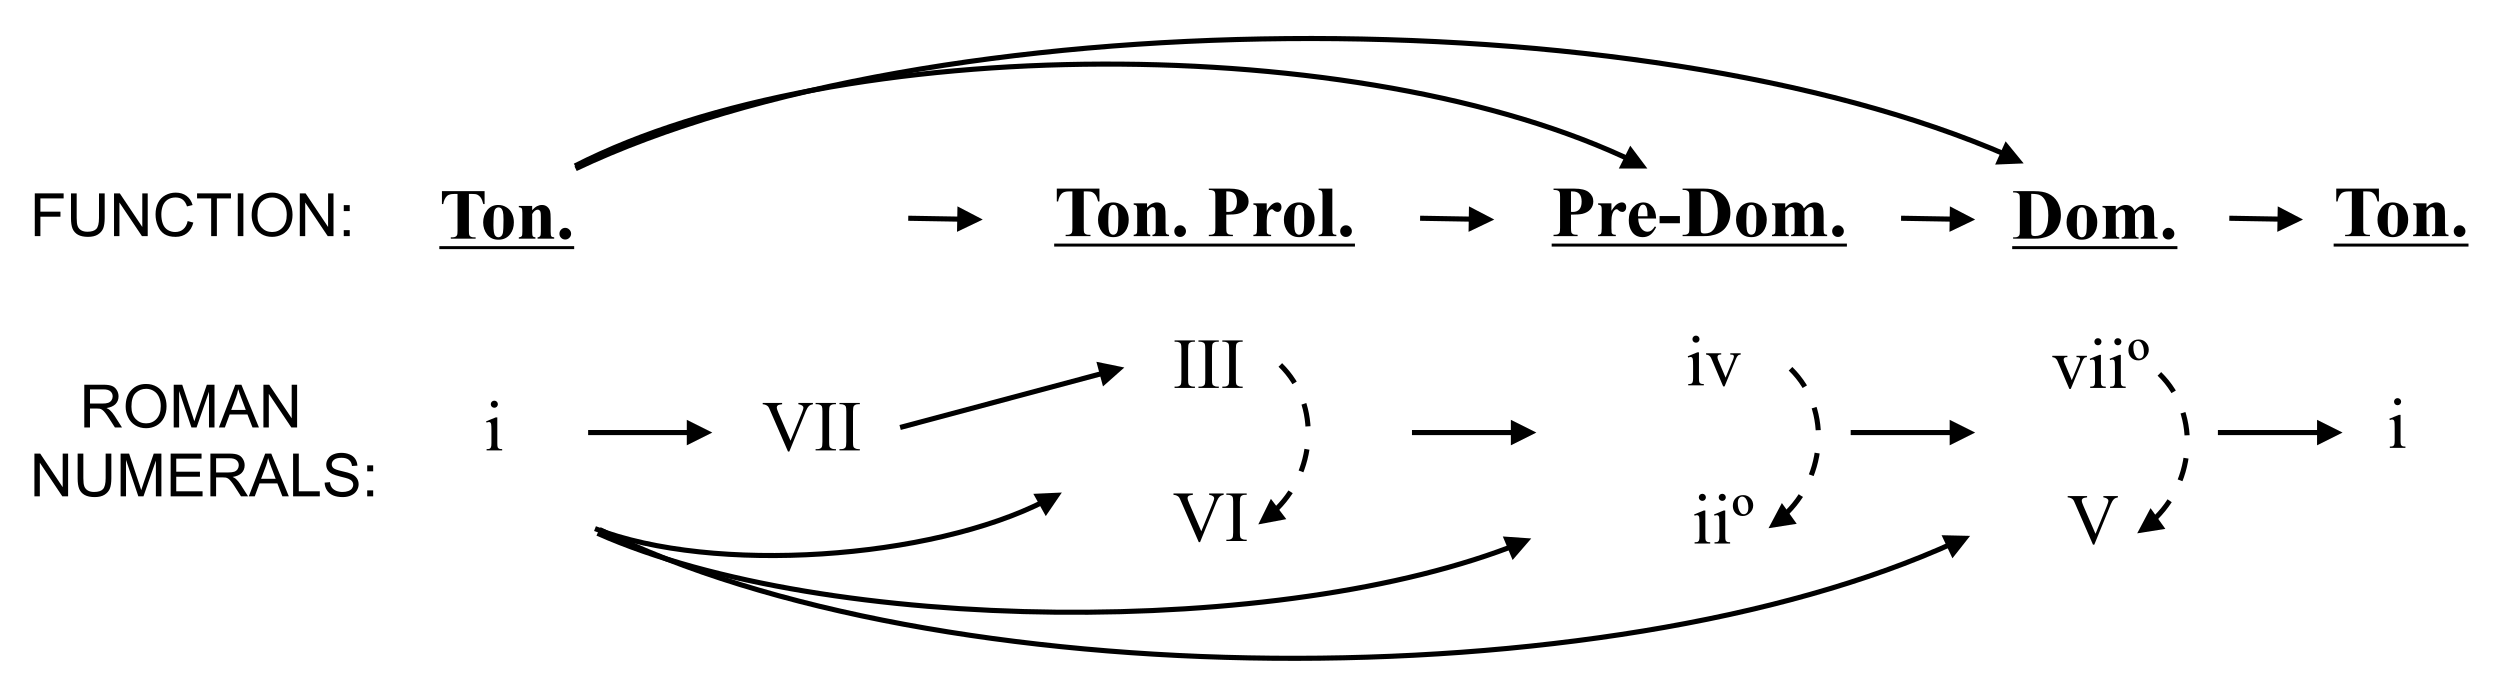 <?xml version="1.0" encoding="UTF-8"?>
<svg xmlns="http://www.w3.org/2000/svg" xmlns:xlink="http://www.w3.org/1999/xlink" width="418.5pt" height="115.5pt" viewBox="0 0 418.5 115.5" version="1.1">
<defs>
<g>
<symbol overflow="visible" id="glyph0-0">
<path style="stroke:none;" d="M 1.672 0 L 1.672 -7.5 L 7.672 -7.5 L 7.672 0 Z M 1.859 -0.188 L 7.484 -0.188 L 7.484 -7.312 L 1.859 -7.312 Z M 1.859 -0.188 "/>
</symbol>
<symbol overflow="visible" id="glyph0-1">
<path style="stroke:none;" d="M 1.734 -8.328 C 1.898 -8.328 2.039 -8.27 2.156 -8.156 C 2.27 -8.039 2.328 -7.898 2.328 -7.734 C 2.328 -7.578 2.27 -7.438 2.156 -7.312 C 2.039 -7.195 1.898 -7.141 1.734 -7.141 C 1.578 -7.141 1.438 -7.195 1.312 -7.312 C 1.195 -7.438 1.141 -7.578 1.141 -7.734 C 1.141 -7.898 1.195 -8.039 1.312 -8.156 C 1.426 -8.27 1.566 -8.328 1.734 -8.328 Z M 2.234 -5.531 L 2.234 -1.219 C 2.234 -0.875 2.254 -0.645 2.297 -0.531 C 2.348 -0.426 2.422 -0.348 2.516 -0.297 C 2.609 -0.242 2.785 -0.219 3.047 -0.219 L 3.047 0 L 0.438 0 L 0.438 -0.219 C 0.695 -0.219 0.867 -0.238 0.953 -0.281 C 1.047 -0.332 1.117 -0.414 1.172 -0.531 C 1.223 -0.656 1.25 -0.883 1.25 -1.219 L 1.25 -3.281 C 1.25 -3.863 1.234 -4.238 1.203 -4.406 C 1.172 -4.531 1.125 -4.617 1.062 -4.672 C 1.008 -4.723 0.93 -4.75 0.828 -4.75 C 0.723 -4.75 0.594 -4.719 0.438 -4.656 L 0.359 -4.875 L 1.969 -5.531 Z M 2.234 -5.531 "/>
</symbol>
<symbol overflow="visible" id="glyph0-2">
<path style="stroke:none;" d="M 8.516 -7.953 L 8.516 -7.734 C 8.234 -7.68 8.02 -7.586 7.875 -7.453 C 7.676 -7.266 7.492 -6.973 7.328 -6.578 L 4.562 0.188 L 4.344 0.188 L 1.359 -6.672 C 1.211 -7.023 1.109 -7.238 1.047 -7.312 C 0.941 -7.438 0.816 -7.531 0.672 -7.594 C 0.535 -7.664 0.348 -7.711 0.109 -7.734 L 0.109 -7.953 L 3.359 -7.953 L 3.359 -7.734 C 2.984 -7.691 2.738 -7.625 2.625 -7.531 C 2.52 -7.445 2.469 -7.336 2.469 -7.203 C 2.469 -7.004 2.562 -6.695 2.75 -6.281 L 4.766 -1.625 L 6.641 -6.219 C 6.828 -6.676 6.922 -6.992 6.922 -7.172 C 6.922 -7.285 6.863 -7.391 6.75 -7.484 C 6.633 -7.586 6.441 -7.664 6.172 -7.719 C 6.148 -7.719 6.117 -7.723 6.078 -7.734 L 6.078 -7.953 Z M 8.516 -7.953 "/>
</symbol>
<symbol overflow="visible" id="glyph0-3">
<path style="stroke:none;" d="M 3.703 -0.219 L 3.703 0 L 0.297 0 L 0.297 -0.219 L 0.578 -0.219 C 0.91 -0.219 1.148 -0.312 1.297 -0.5 C 1.391 -0.625 1.438 -0.926 1.438 -1.406 L 1.438 -6.547 C 1.438 -6.941 1.41 -7.207 1.359 -7.344 C 1.316 -7.438 1.238 -7.52 1.125 -7.594 C 0.945 -7.688 0.766 -7.734 0.578 -7.734 L 0.297 -7.734 L 0.297 -7.953 L 3.703 -7.953 L 3.703 -7.734 L 3.422 -7.734 C 3.098 -7.734 2.859 -7.633 2.703 -7.438 C 2.609 -7.312 2.562 -7.016 2.562 -6.547 L 2.562 -1.406 C 2.562 -1 2.586 -0.734 2.641 -0.609 C 2.68 -0.516 2.766 -0.43 2.891 -0.359 C 3.055 -0.266 3.234 -0.219 3.422 -0.219 Z M 3.703 -0.219 "/>
</symbol>
<symbol overflow="visible" id="glyph0-4">
<path style="stroke:none;" d="M 0.094 -5.375 L 2.625 -5.375 L 2.625 -5.156 L 2.469 -5.156 C 2.312 -5.156 2.191 -5.113 2.109 -5.031 C 2.035 -4.957 2 -4.859 2 -4.734 C 2 -4.598 2.035 -4.438 2.109 -4.25 L 3.359 -1.297 L 4.625 -4.359 C 4.707 -4.578 4.75 -4.742 4.75 -4.859 C 4.75 -4.922 4.734 -4.969 4.703 -5 C 4.66 -5.062 4.602 -5.102 4.531 -5.125 C 4.469 -5.145 4.336 -5.156 4.141 -5.156 L 4.141 -5.375 L 5.891 -5.375 L 5.891 -5.156 C 5.68 -5.133 5.539 -5.094 5.469 -5.031 C 5.332 -4.914 5.207 -4.719 5.094 -4.438 L 3.188 0.172 L 2.953 0.172 L 1.031 -4.359 C 0.945 -4.578 0.863 -4.727 0.781 -4.812 C 0.707 -4.906 0.613 -4.984 0.5 -5.047 C 0.426 -5.086 0.289 -5.125 0.094 -5.156 Z M 0.094 -5.375 "/>
</symbol>
<symbol overflow="visible" id="glyph0-5">
<path style="stroke:none;" d="M 1.906 -8.109 C 2.383 -8.109 2.781 -7.941 3.094 -7.609 C 3.414 -7.285 3.578 -6.879 3.578 -6.391 C 3.578 -5.91 3.398 -5.492 3.047 -5.141 C 2.703 -4.785 2.297 -4.609 1.828 -4.609 C 1.359 -4.609 0.961 -4.766 0.641 -5.078 C 0.328 -5.398 0.172 -5.805 0.172 -6.297 C 0.172 -6.836 0.332 -7.273 0.656 -7.609 C 0.977 -7.941 1.395 -8.109 1.906 -8.109 Z M 1.734 -7.859 C 1.535 -7.859 1.363 -7.77 1.219 -7.594 C 1.07 -7.414 1 -7.133 1 -6.75 C 1 -6.133 1.133 -5.633 1.406 -5.25 C 1.551 -5.02 1.75 -4.906 2 -4.906 C 2.219 -4.906 2.398 -4.992 2.547 -5.172 C 2.691 -5.348 2.766 -5.625 2.766 -6 C 2.766 -6.613 2.629 -7.113 2.359 -7.5 C 2.18 -7.738 1.973 -7.859 1.734 -7.859 Z M 1.734 -7.859 "/>
</symbol>
<symbol overflow="visible" id="glyph1-0">
<path style="stroke:none;" d="M 1.672 0 L 1.672 -7.5 L 7.672 -7.5 L 7.672 0 Z M 1.859 -0.188 L 7.484 -0.188 L 7.484 -7.312 L 1.859 -7.312 Z M 1.859 -0.188 "/>
</symbol>
<symbol overflow="visible" id="glyph1-1">
<path style="stroke:none;" d="M 7.578 -7.953 L 7.578 -5.797 L 7.359 -5.797 C 7.234 -6.297 7.094 -6.648 6.938 -6.859 C 6.789 -7.078 6.582 -7.254 6.312 -7.391 C 6.164 -7.453 5.906 -7.484 5.531 -7.484 L 4.953 -7.484 L 4.953 -1.359 C 4.953 -0.953 4.973 -0.695 5.016 -0.594 C 5.055 -0.5 5.141 -0.41 5.266 -0.328 C 5.398 -0.254 5.582 -0.219 5.812 -0.219 L 6.078 -0.219 L 6.078 0 L 1.922 0 L 1.922 -0.219 L 2.188 -0.219 C 2.414 -0.219 2.598 -0.258 2.734 -0.344 C 2.836 -0.395 2.922 -0.488 2.984 -0.625 C 3.023 -0.719 3.047 -0.961 3.047 -1.359 L 3.047 -7.484 L 2.469 -7.484 C 1.938 -7.484 1.547 -7.375 1.297 -7.156 C 0.961 -6.832 0.75 -6.379 0.656 -5.797 L 0.438 -5.797 L 0.438 -7.953 Z M 7.578 -7.953 "/>
</symbol>
<symbol overflow="visible" id="glyph1-2">
<path style="stroke:none;" d="M 2.984 -5.641 C 3.461 -5.641 3.906 -5.516 4.312 -5.266 C 4.727 -5.023 5.039 -4.676 5.25 -4.219 C 5.469 -3.77 5.578 -3.273 5.578 -2.734 C 5.578 -1.961 5.379 -1.312 4.984 -0.781 C 4.504 -0.145 3.844 0.172 3 0.172 C 2.176 0.172 1.539 -0.117 1.094 -0.703 C 0.656 -1.285 0.438 -1.957 0.438 -2.719 C 0.438 -3.5 0.66 -4.18 1.109 -4.766 C 1.566 -5.348 2.191 -5.641 2.984 -5.641 Z M 3.016 -5.234 C 2.816 -5.234 2.645 -5.156 2.5 -5 C 2.352 -4.852 2.258 -4.555 2.219 -4.109 C 2.176 -3.672 2.156 -3.055 2.156 -2.266 C 2.156 -1.848 2.18 -1.457 2.234 -1.094 C 2.273 -0.812 2.363 -0.598 2.5 -0.453 C 2.645 -0.305 2.805 -0.234 2.984 -0.234 C 3.16 -0.234 3.305 -0.285 3.422 -0.391 C 3.578 -0.523 3.68 -0.707 3.734 -0.938 C 3.805 -1.312 3.844 -2.062 3.844 -3.188 C 3.844 -3.852 3.805 -4.312 3.734 -4.562 C 3.66 -4.812 3.551 -4.992 3.406 -5.109 C 3.312 -5.191 3.18 -5.234 3.016 -5.234 Z M 3.016 -5.234 "/>
</symbol>
<symbol overflow="visible" id="glyph1-3">
<path style="stroke:none;" d="M 2.641 -5.484 L 2.641 -4.766 C 2.922 -5.078 3.191 -5.301 3.453 -5.438 C 3.711 -5.57 3.988 -5.641 4.281 -5.641 C 4.633 -5.641 4.926 -5.539 5.156 -5.344 C 5.395 -5.145 5.555 -4.898 5.641 -4.609 C 5.703 -4.391 5.734 -3.961 5.734 -3.328 L 5.734 -1.203 C 5.734 -0.773 5.77 -0.508 5.844 -0.406 C 5.914 -0.301 6.078 -0.238 6.328 -0.219 L 6.328 0 L 3.547 0 L 3.547 -0.219 C 3.754 -0.238 3.906 -0.32 4 -0.469 C 4.062 -0.562 4.094 -0.805 4.094 -1.203 L 4.094 -3.641 C 4.094 -4.086 4.07 -4.367 4.031 -4.484 C 4 -4.598 3.941 -4.688 3.859 -4.75 C 3.773 -4.82 3.68 -4.859 3.578 -4.859 C 3.242 -4.859 2.93 -4.613 2.641 -4.125 L 2.641 -1.203 C 2.641 -0.785 2.676 -0.52 2.75 -0.406 C 2.832 -0.301 2.977 -0.238 3.188 -0.219 L 3.188 0 L 0.406 0 L 0.406 -0.219 C 0.633 -0.238 0.801 -0.312 0.906 -0.438 C 0.969 -0.52 1 -0.773 1 -1.203 L 1 -4.297 C 1 -4.703 0.961 -4.957 0.891 -5.062 C 0.816 -5.164 0.656 -5.234 0.406 -5.266 L 0.406 -5.484 Z M 2.641 -5.484 "/>
</symbol>
<symbol overflow="visible" id="glyph1-4">
<path style="stroke:none;" d="M 1.5 -1.812 C 1.77 -1.812 2 -1.711 2.188 -1.516 C 2.383 -1.328 2.484 -1.098 2.484 -0.828 C 2.484 -0.555 2.383 -0.328 2.188 -0.141 C 2 0.047 1.77 0.141 1.5 0.141 C 1.227 0.141 1 0.047 0.812 -0.141 C 0.625 -0.328 0.531 -0.555 0.531 -0.828 C 0.531 -1.098 0.625 -1.328 0.812 -1.516 C 1 -1.711 1.227 -1.812 1.5 -1.812 Z M 1.5 -1.812 "/>
</symbol>
<symbol overflow="visible" id="glyph1-5">
<path style="stroke:none;" d=""/>
</symbol>
<symbol overflow="visible" id="glyph1-6">
<path style="stroke:none;" d="M 3.234 -3.594 L 3.234 -1.391 C 3.234 -0.961 3.258 -0.691 3.312 -0.578 C 3.375 -0.473 3.469 -0.383 3.594 -0.312 C 3.727 -0.25 3.977 -0.219 4.344 -0.219 L 4.344 0 L 0.312 0 L 0.312 -0.219 C 0.676 -0.219 0.922 -0.25 1.047 -0.312 C 1.18 -0.383 1.273 -0.473 1.328 -0.578 C 1.379 -0.691 1.406 -0.961 1.406 -1.391 L 1.406 -6.547 C 1.406 -6.984 1.379 -7.254 1.328 -7.359 C 1.273 -7.473 1.18 -7.562 1.047 -7.625 C 0.91 -7.695 0.664 -7.734 0.312 -7.734 L 0.312 -7.953 L 3.766 -7.953 C 4.91 -7.953 5.727 -7.75 6.219 -7.344 C 6.719 -6.938 6.969 -6.426 6.969 -5.812 C 6.969 -5.301 6.805 -4.859 6.484 -4.484 C 6.16 -4.117 5.719 -3.867 5.156 -3.734 C 4.781 -3.641 4.141 -3.594 3.234 -3.594 Z M 3.234 -7.484 L 3.234 -4.062 C 3.367 -4.051 3.469 -4.047 3.531 -4.047 C 4.008 -4.047 4.375 -4.188 4.625 -4.469 C 4.883 -4.75 5.016 -5.188 5.016 -5.781 C 5.016 -6.375 4.883 -6.805 4.625 -7.078 C 4.375 -7.348 3.992 -7.484 3.484 -7.484 Z M 3.234 -7.484 "/>
</symbol>
<symbol overflow="visible" id="glyph1-7">
<path style="stroke:none;" d="M 2.672 -5.484 L 2.672 -4.234 C 3.035 -4.805 3.352 -5.18 3.625 -5.359 C 3.906 -5.547 4.172 -5.641 4.422 -5.641 C 4.641 -5.641 4.812 -5.57 4.938 -5.438 C 5.07 -5.301 5.141 -5.113 5.141 -4.875 C 5.141 -4.613 5.078 -4.41 4.953 -4.266 C 4.828 -4.117 4.676 -4.047 4.5 -4.047 C 4.289 -4.047 4.109 -4.109 3.953 -4.234 C 3.805 -4.367 3.719 -4.445 3.688 -4.469 C 3.645 -4.488 3.598 -4.5 3.547 -4.5 C 3.43 -4.5 3.328 -4.457 3.234 -4.375 C 3.066 -4.238 2.941 -4.047 2.859 -3.797 C 2.734 -3.422 2.672 -3.004 2.672 -2.547 L 2.672 -1.297 L 2.688 -0.969 C 2.688 -0.738 2.695 -0.594 2.719 -0.531 C 2.77 -0.426 2.844 -0.348 2.938 -0.297 C 3.031 -0.254 3.188 -0.227 3.406 -0.219 L 3.406 0 L 0.438 0 L 0.438 -0.219 C 0.676 -0.227 0.836 -0.289 0.922 -0.406 C 1.004 -0.52 1.047 -0.816 1.047 -1.297 L 1.047 -4.312 C 1.047 -4.625 1.031 -4.828 1 -4.922 C 0.957 -5.023 0.898 -5.102 0.828 -5.156 C 0.754 -5.207 0.625 -5.242 0.438 -5.266 L 0.438 -5.484 Z M 2.672 -5.484 "/>
</symbol>
<symbol overflow="visible" id="glyph1-8">
<path style="stroke:none;" d="M 2.547 -7.953 L 2.547 -1.141 C 2.547 -0.754 2.586 -0.504 2.672 -0.391 C 2.766 -0.285 2.945 -0.227 3.219 -0.219 L 3.219 0 L 0.25 0 L 0.25 -0.219 C 0.488 -0.219 0.672 -0.285 0.797 -0.422 C 0.867 -0.516 0.906 -0.754 0.906 -1.141 L 0.906 -6.812 C 0.906 -7.195 0.859 -7.441 0.766 -7.547 C 0.68 -7.648 0.508 -7.711 0.25 -7.734 L 0.25 -7.953 Z M 2.547 -7.953 "/>
</symbol>
<symbol overflow="visible" id="glyph1-9">
<path style="stroke:none;" d="M 5.047 -2.938 L 2.047 -2.938 C 2.078 -2.207 2.27 -1.633 2.625 -1.219 C 2.895 -0.895 3.219 -0.734 3.594 -0.734 C 3.82 -0.734 4.031 -0.797 4.219 -0.922 C 4.414 -1.055 4.625 -1.289 4.844 -1.625 L 5.047 -1.5 C 4.742 -0.895 4.41 -0.461 4.047 -0.203 C 3.691 0.047 3.281 0.172 2.812 0.172 C 2 0.172 1.383 -0.145 0.969 -0.781 C 0.633 -1.281 0.469 -1.906 0.469 -2.656 C 0.469 -3.562 0.711 -4.285 1.203 -4.828 C 1.703 -5.367 2.281 -5.641 2.938 -5.641 C 3.5 -5.641 3.984 -5.41 4.391 -4.953 C 4.797 -4.504 5.016 -3.832 5.047 -2.938 Z M 3.609 -3.328 C 3.609 -3.953 3.57 -4.379 3.5 -4.609 C 3.438 -4.848 3.332 -5.031 3.188 -5.156 C 3.102 -5.227 2.992 -5.266 2.859 -5.266 C 2.648 -5.266 2.484 -5.164 2.359 -4.969 C 2.129 -4.613 2.016 -4.133 2.016 -3.531 L 2.016 -3.328 Z M 3.609 -3.328 "/>
</symbol>
<symbol overflow="visible" id="glyph1-10">
<path style="stroke:none;" d="M 3.703 -2.156 L 0.297 -2.156 L 0.297 -3.359 L 3.703 -3.359 Z M 3.703 -2.156 "/>
</symbol>
<symbol overflow="visible" id="glyph1-11">
<path style="stroke:none;" d="M 0.156 0 L 0.156 -0.219 L 0.422 -0.219 C 0.648 -0.219 0.828 -0.254 0.953 -0.328 C 1.078 -0.398 1.164 -0.5 1.219 -0.625 C 1.258 -0.707 1.281 -0.953 1.281 -1.359 L 1.281 -6.594 C 1.281 -7 1.258 -7.25 1.219 -7.344 C 1.176 -7.445 1.086 -7.535 0.953 -7.609 C 0.816 -7.691 0.641 -7.734 0.422 -7.734 L 0.156 -7.734 L 0.156 -7.953 L 3.719 -7.953 C 4.664 -7.953 5.426 -7.82 6 -7.562 C 6.707 -7.238 7.242 -6.754 7.609 -6.109 C 7.973 -5.473 8.156 -4.754 8.156 -3.953 C 8.156 -3.391 8.066 -2.875 7.891 -2.406 C 7.711 -1.938 7.477 -1.547 7.188 -1.234 C 6.906 -0.93 6.578 -0.688 6.203 -0.5 C 5.836 -0.312 5.383 -0.172 4.844 -0.078 C 4.602 -0.023 4.227 0 3.719 0 Z M 3.188 -7.5 L 3.188 -1.297 C 3.188 -0.961 3.203 -0.758 3.234 -0.688 C 3.266 -0.613 3.316 -0.555 3.391 -0.516 C 3.492 -0.461 3.645 -0.438 3.844 -0.438 C 4.5 -0.438 5 -0.66 5.344 -1.109 C 5.812 -1.703 6.047 -2.633 6.047 -3.906 C 6.047 -4.926 5.883 -5.738 5.562 -6.344 C 5.312 -6.82 4.988 -7.145 4.594 -7.312 C 4.312 -7.438 3.844 -7.5 3.188 -7.5 Z M 3.188 -7.5 "/>
</symbol>
<symbol overflow="visible" id="glyph1-12">
<path style="stroke:none;" d="M 2.672 -5.484 L 2.672 -4.766 C 2.973 -5.086 3.25 -5.312 3.5 -5.438 C 3.758 -5.57 4.047 -5.641 4.359 -5.641 C 4.703 -5.641 4.992 -5.555 5.234 -5.391 C 5.473 -5.234 5.66 -4.984 5.797 -4.641 C 6.109 -4.992 6.406 -5.25 6.688 -5.406 C 6.977 -5.562 7.281 -5.641 7.594 -5.641 C 7.969 -5.641 8.266 -5.551 8.484 -5.375 C 8.711 -5.207 8.867 -4.988 8.953 -4.719 C 9.047 -4.445 9.094 -4.02 9.094 -3.438 L 9.094 -1.203 C 9.094 -0.773 9.129 -0.508 9.203 -0.406 C 9.285 -0.312 9.445 -0.25 9.688 -0.219 L 9.688 0 L 6.859 0 L 6.859 -0.219 C 7.078 -0.227 7.238 -0.312 7.344 -0.469 C 7.414 -0.57 7.453 -0.816 7.453 -1.203 L 7.453 -3.547 C 7.453 -4.035 7.43 -4.348 7.391 -4.484 C 7.359 -4.617 7.297 -4.719 7.203 -4.781 C 7.117 -4.844 7.023 -4.875 6.922 -4.875 C 6.742 -4.875 6.566 -4.812 6.391 -4.688 C 6.223 -4.562 6.055 -4.379 5.891 -4.141 L 5.891 -1.203 C 5.891 -0.805 5.922 -0.555 5.984 -0.453 C 6.078 -0.305 6.25 -0.227 6.5 -0.219 L 6.5 0 L 3.656 0 L 3.656 -0.219 C 3.812 -0.219 3.93 -0.25 4.016 -0.312 C 4.109 -0.383 4.172 -0.469 4.203 -0.562 C 4.234 -0.664 4.25 -0.879 4.25 -1.203 L 4.25 -3.547 C 4.25 -4.047 4.227 -4.359 4.188 -4.484 C 4.145 -4.609 4.078 -4.703 3.984 -4.766 C 3.891 -4.836 3.789 -4.875 3.688 -4.875 C 3.531 -4.875 3.391 -4.836 3.266 -4.766 C 3.078 -4.641 2.879 -4.43 2.672 -4.141 L 2.672 -1.203 C 2.672 -0.805 2.707 -0.547 2.781 -0.422 C 2.863 -0.305 3.023 -0.238 3.266 -0.219 L 3.266 0 L 0.453 0 L 0.453 -0.219 C 0.68 -0.238 0.844 -0.312 0.938 -0.438 C 1 -0.52 1.031 -0.773 1.031 -1.203 L 1.031 -4.297 C 1.031 -4.703 0.992 -4.957 0.922 -5.062 C 0.848 -5.164 0.691 -5.234 0.453 -5.266 L 0.453 -5.484 Z M 2.672 -5.484 "/>
</symbol>
<symbol overflow="visible" id="glyph2-0">
<path style="stroke:none;" d="M 1.25 0 L 1.25 -6.25 L 6.25 -6.25 L 6.25 0 Z M 1.406 -0.156 L 6.094 -0.156 L 6.094 -6.094 L 1.406 -6.094 Z M 1.406 -0.156 "/>
</symbol>
<symbol overflow="visible" id="glyph2-1">
<path style="stroke:none;" d="M 0.828 0 L 0.828 -7.156 L 5.656 -7.156 L 5.656 -6.312 L 1.766 -6.312 L 1.766 -4.094 L 5.125 -4.094 L 5.125 -3.25 L 1.766 -3.25 L 1.766 0 Z M 0.828 0 "/>
</symbol>
<symbol overflow="visible" id="glyph2-2">
<path style="stroke:none;" d="M 5.469 -7.156 L 6.422 -7.156 L 6.422 -3.016 C 6.422 -2.297 6.336 -1.723 6.172 -1.297 C 6.004 -0.879 5.707 -0.535 5.281 -0.266 C 4.863 -0.004 4.312 0.125 3.625 0.125 C 2.945 0.125 2.395 0.008 1.969 -0.219 C 1.539 -0.457 1.234 -0.797 1.047 -1.234 C 0.867 -1.672 0.781 -2.266 0.781 -3.016 L 0.781 -7.156 L 1.734 -7.156 L 1.734 -3.031 C 1.734 -2.406 1.789 -1.945 1.906 -1.656 C 2.02 -1.363 2.219 -1.133 2.5 -0.969 C 2.781 -0.812 3.125 -0.734 3.531 -0.734 C 4.227 -0.734 4.723 -0.891 5.016 -1.203 C 5.316 -1.523 5.469 -2.133 5.469 -3.031 Z M 5.469 -7.156 "/>
</symbol>
<symbol overflow="visible" id="glyph2-3">
<path style="stroke:none;" d="M 0.766 0 L 0.766 -7.156 L 1.734 -7.156 L 5.5 -1.531 L 5.5 -7.156 L 6.406 -7.156 L 6.406 0 L 5.438 0 L 1.672 -5.625 L 1.672 0 Z M 0.766 0 "/>
</symbol>
<symbol overflow="visible" id="glyph2-4">
<path style="stroke:none;" d="M 5.875 -2.516 L 6.828 -2.266 C 6.629 -1.492 6.27 -0.898 5.75 -0.484 C 5.238 -0.078 4.609 0.125 3.859 0.125 C 3.086 0.125 2.457 -0.031 1.969 -0.344 C 1.488 -0.664 1.125 -1.125 0.875 -1.719 C 0.625 -2.312 0.5 -2.953 0.5 -3.641 C 0.5 -4.379 0.641 -5.023 0.922 -5.578 C 1.211 -6.141 1.617 -6.562 2.141 -6.844 C 2.672 -7.133 3.25 -7.281 3.875 -7.281 C 4.594 -7.281 5.195 -7.098 5.688 -6.734 C 6.176 -6.367 6.516 -5.859 6.703 -5.203 L 5.766 -4.969 C 5.598 -5.488 5.359 -5.867 5.047 -6.109 C 4.734 -6.348 4.336 -6.469 3.859 -6.469 C 3.305 -6.469 2.844 -6.332 2.469 -6.062 C 2.102 -5.801 1.844 -5.445 1.688 -5 C 1.539 -4.562 1.469 -4.109 1.469 -3.641 C 1.469 -3.023 1.555 -2.488 1.734 -2.031 C 1.91 -1.582 2.188 -1.242 2.562 -1.016 C 2.938 -0.797 3.344 -0.688 3.781 -0.688 C 4.312 -0.688 4.758 -0.836 5.125 -1.141 C 5.5 -1.453 5.75 -1.91 5.875 -2.516 Z M 5.875 -2.516 "/>
</symbol>
<symbol overflow="visible" id="glyph2-5">
<path style="stroke:none;" d="M 2.594 0 L 2.594 -6.312 L 0.234 -6.312 L 0.234 -7.156 L 5.906 -7.156 L 5.906 -6.312 L 3.547 -6.312 L 3.547 0 Z M 2.594 0 "/>
</symbol>
<symbol overflow="visible" id="glyph2-6">
<path style="stroke:none;" d="M 0.938 0 L 0.938 -7.156 L 1.875 -7.156 L 1.875 0 Z M 0.938 0 "/>
</symbol>
<symbol overflow="visible" id="glyph2-7">
<path style="stroke:none;" d="M 0.484 -3.484 C 0.484 -4.672 0.801 -5.598 1.438 -6.266 C 2.07 -6.941 2.895 -7.281 3.906 -7.281 C 4.57 -7.281 5.172 -7.125 5.703 -6.812 C 6.234 -6.5 6.633 -6.055 6.906 -5.484 C 7.188 -4.922 7.328 -4.281 7.328 -3.562 C 7.328 -2.844 7.18 -2.195 6.891 -1.625 C 6.598 -1.051 6.18 -0.613 5.641 -0.312 C 5.109 -0.02 4.531 0.125 3.906 0.125 C 3.227 0.125 2.625 -0.035 2.094 -0.359 C 1.562 -0.691 1.16 -1.141 0.891 -1.703 C 0.617 -2.266 0.484 -2.859 0.484 -3.484 Z M 1.453 -3.469 C 1.453 -2.602 1.688 -1.922 2.156 -1.422 C 2.625 -0.93 3.207 -0.688 3.906 -0.688 C 4.613 -0.688 5.195 -0.938 5.656 -1.438 C 6.125 -1.938 6.359 -2.648 6.359 -3.578 C 6.359 -4.16 6.258 -4.664 6.062 -5.094 C 5.863 -5.531 5.57 -5.867 5.188 -6.109 C 4.812 -6.348 4.391 -6.469 3.922 -6.469 C 3.242 -6.469 2.66 -6.238 2.172 -5.781 C 1.691 -5.32 1.453 -4.551 1.453 -3.469 Z M 1.453 -3.469 "/>
</symbol>
<symbol overflow="visible" id="glyph2-8">
<path style="stroke:none;" d="M 0.906 -4.188 L 0.906 -5.188 L 1.906 -5.188 L 1.906 -4.188 Z M 0.906 0 L 0.906 -1 L 1.906 -1 L 1.906 0 Z M 0.906 0 "/>
</symbol>
<symbol overflow="visible" id="glyph2-9">
<path style="stroke:none;" d=""/>
</symbol>
<symbol overflow="visible" id="glyph2-10">
<path style="stroke:none;" d="M 0.781 0 L 0.781 -7.156 L 3.953 -7.156 C 4.598 -7.156 5.082 -7.086 5.406 -6.953 C 5.738 -6.828 6.004 -6.602 6.203 -6.281 C 6.41 -5.957 6.516 -5.598 6.516 -5.203 C 6.516 -4.691 6.348 -4.266 6.016 -3.922 C 5.68 -3.578 5.176 -3.352 4.5 -3.25 C 4.75 -3.133 4.938 -3.02 5.062 -2.906 C 5.344 -2.645 5.602 -2.328 5.844 -1.953 L 7.094 0 L 5.906 0 L 4.953 -1.484 C 4.68 -1.922 4.453 -2.25 4.266 -2.469 C 4.086 -2.695 3.926 -2.859 3.781 -2.953 C 3.645 -3.047 3.504 -3.109 3.359 -3.141 C 3.254 -3.16 3.078 -3.172 2.828 -3.172 L 1.734 -3.172 L 1.734 0 Z M 1.734 -4 L 3.766 -4 C 4.203 -4 4.539 -4.039 4.781 -4.125 C 5.031 -4.219 5.219 -4.363 5.344 -4.562 C 5.469 -4.758 5.531 -4.973 5.531 -5.203 C 5.531 -5.547 5.406 -5.828 5.156 -6.047 C 4.914 -6.266 4.531 -6.375 4 -6.375 L 1.734 -6.375 Z M 1.734 -4 "/>
</symbol>
<symbol overflow="visible" id="glyph2-11">
<path style="stroke:none;" d="M 0.75 0 L 0.75 -7.156 L 2.172 -7.156 L 3.859 -2.094 C 4.016 -1.613 4.129 -1.258 4.203 -1.031 C 4.285 -1.289 4.41 -1.672 4.578 -2.172 L 6.297 -7.156 L 7.578 -7.156 L 7.578 0 L 6.656 0 L 6.656 -5.984 L 4.578 0 L 3.719 0 L 1.656 -6.094 L 1.656 0 Z M 0.75 0 "/>
</symbol>
<symbol overflow="visible" id="glyph2-12">
<path style="stroke:none;" d="M -0.016 0 L 2.734 -7.156 L 3.75 -7.156 L 6.688 0 L 5.609 0 L 4.766 -2.172 L 1.781 -2.172 L 0.984 0 Z M 2.047 -2.938 L 4.484 -2.938 L 3.734 -4.922 C 3.504 -5.523 3.332 -6.02 3.219 -6.406 C 3.133 -5.945 3.008 -5.492 2.844 -5.047 Z M 2.047 -2.938 "/>
</symbol>
<symbol overflow="visible" id="glyph2-13">
<path style="stroke:none;" d="M 0.797 0 L 0.797 -7.156 L 5.969 -7.156 L 5.969 -6.312 L 1.734 -6.312 L 1.734 -4.125 L 5.703 -4.125 L 5.703 -3.281 L 1.734 -3.281 L 1.734 -0.844 L 6.141 -0.844 L 6.141 0 Z M 0.797 0 "/>
</symbol>
<symbol overflow="visible" id="glyph2-14">
<path style="stroke:none;" d="M 0.734 0 L 0.734 -7.156 L 1.688 -7.156 L 1.688 -0.844 L 5.203 -0.844 L 5.203 0 Z M 0.734 0 "/>
</symbol>
<symbol overflow="visible" id="glyph2-15">
<path style="stroke:none;" d="M 0.453 -2.297 L 1.344 -2.375 C 1.383 -2.02 1.484 -1.727 1.641 -1.5 C 1.797 -1.27 2.035 -1.082 2.359 -0.938 C 2.68 -0.801 3.047 -0.734 3.453 -0.734 C 3.816 -0.734 4.133 -0.785 4.406 -0.891 C 4.688 -0.992 4.895 -1.141 5.031 -1.328 C 5.164 -1.516 5.234 -1.719 5.234 -1.938 C 5.234 -2.164 5.164 -2.363 5.031 -2.531 C 4.906 -2.695 4.691 -2.836 4.391 -2.953 C 4.203 -3.023 3.781 -3.141 3.125 -3.297 C 2.469 -3.461 2.004 -3.613 1.734 -3.75 C 1.391 -3.926 1.133 -4.145 0.969 -4.406 C 0.801 -4.676 0.719 -4.977 0.719 -5.312 C 0.719 -5.664 0.82 -6 1.031 -6.312 C 1.238 -6.633 1.535 -6.875 1.922 -7.031 C 2.316 -7.195 2.758 -7.281 3.25 -7.281 C 3.77 -7.281 4.234 -7.191 4.641 -7.016 C 5.047 -6.848 5.359 -6.598 5.578 -6.266 C 5.797 -5.93 5.914 -5.555 5.938 -5.141 L 5.031 -5.078 C 4.977 -5.523 4.812 -5.863 4.531 -6.094 C 4.25 -6.332 3.832 -6.453 3.281 -6.453 C 2.707 -6.453 2.289 -6.344 2.031 -6.125 C 1.77 -5.914 1.641 -5.664 1.641 -5.375 C 1.641 -5.113 1.734 -4.898 1.922 -4.734 C 2.098 -4.566 2.57 -4.395 3.344 -4.219 C 4.113 -4.051 4.641 -3.898 4.922 -3.766 C 5.336 -3.578 5.645 -3.332 5.844 -3.031 C 6.039 -2.738 6.141 -2.398 6.141 -2.016 C 6.141 -1.641 6.031 -1.281 5.812 -0.938 C 5.602 -0.602 5.289 -0.344 4.875 -0.156 C 4.469 0.031 4.008 0.125 3.5 0.125 C 2.852 0.125 2.312 0.031 1.875 -0.156 C 1.438 -0.344 1.094 -0.625 0.844 -1 C 0.594 -1.383 0.461 -1.816 0.453 -2.297 Z M 0.453 -2.297 "/>
</symbol>
</g>
<clipPath id="clip1">
  <path d="M 88 76 L 340 76 L 340 115.5 L 88 115.5 Z M 88 76 "/>
</clipPath>
</defs>
<g id="surface1">
<rect x="0" y="0" width="418.5" height="115.5" style="fill:rgb(100%,100%,100%);fill-opacity:1;stroke:none;"/>
<g style="fill:rgb(0%,0%,0%);fill-opacity:1;">
  <use xlink:href="#glyph0-1" x="81.016" y="75.401"/>
</g>
<g style="fill:rgb(0%,0%,0%);fill-opacity:1;">
  <use xlink:href="#glyph1-1" x="73.542" y="39.953"/>
</g>
<g style="fill:rgb(0%,0%,0%);fill-opacity:1;">
  <use xlink:href="#glyph1-2" x="80.444" y="39.953"/>
  <use xlink:href="#glyph1-3" x="86.444" y="39.953"/>
</g>
<g style="fill:rgb(0%,0%,0%);fill-opacity:1;">
  <use xlink:href="#glyph1-4" x="93.118" y="39.953"/>
</g>
<path style="fill:none;stroke-width:0.5;stroke-linecap:butt;stroke-linejoin:miter;stroke:rgb(0%,0%,0%);stroke-opacity:1;stroke-miterlimit:10;" d="M 234.043 149.047 L 256.617 149.047 " transform="matrix(1,0,0,-1,-160.5,190.5)"/>
<g style="fill:rgb(0%,0%,0%);fill-opacity:1;">
  <use xlink:href="#glyph2-1" x="4.995" y="39.526"/>
  <use xlink:href="#glyph2-2" x="11.103" y="39.526"/>
  <use xlink:href="#glyph2-3" x="18.321" y="39.526"/>
  <use xlink:href="#glyph2-4" x="25.539" y="39.526"/>
  <use xlink:href="#glyph2-5" x="32.757" y="39.526"/>
  <use xlink:href="#glyph2-6" x="38.865" y="39.526"/>
  <use xlink:href="#glyph2-7" x="41.643" y="39.526"/>
  <use xlink:href="#glyph2-3" x="49.421" y="39.526"/>
  <use xlink:href="#glyph2-8" x="56.639" y="39.526"/>
</g>
<g style="fill:rgb(0%,0%,0%);fill-opacity:1;">
  <use xlink:href="#glyph2-9" x="4.995" y="71.557"/>
</g>
<g style="fill:rgb(0%,0%,0%);fill-opacity:1;">
  <use xlink:href="#glyph2-9" x="7.773" y="71.557"/>
</g>
<g style="fill:rgb(0%,0%,0%);fill-opacity:1;">
  <use xlink:href="#glyph2-9" x="10.551" y="71.557"/>
</g>
<g style="fill:rgb(0%,0%,0%);fill-opacity:1;">
  <use xlink:href="#glyph2-10" x="13.329" y="71.557"/>
</g>
<g style="fill:rgb(0%,0%,0%);fill-opacity:1;">
  <use xlink:href="#glyph2-7" x="20.551" y="71.557"/>
</g>
<g style="fill:rgb(0%,0%,0%);fill-opacity:1;">
  <use xlink:href="#glyph2-11" x="28.329" y="71.557"/>
  <use xlink:href="#glyph2-12" x="36.659" y="71.557"/>
  <use xlink:href="#glyph2-3" x="43.329" y="71.557"/>
</g>
<g style="fill:rgb(0%,0%,0%);fill-opacity:1;">
  <use xlink:href="#glyph2-3" x="4.995" y="83.088"/>
</g>
<g style="fill:rgb(0%,0%,0%);fill-opacity:1;">
  <use xlink:href="#glyph2-2" x="12.217" y="83.088"/>
</g>
<g style="fill:rgb(0%,0%,0%);fill-opacity:1;">
  <use xlink:href="#glyph2-11" x="19.439" y="83.088"/>
  <use xlink:href="#glyph2-13" x="27.769" y="83.088"/>
  <use xlink:href="#glyph2-10" x="34.439" y="83.088"/>
</g>
<g style="fill:rgb(0%,0%,0%);fill-opacity:1;">
  <use xlink:href="#glyph2-12" x="41.661" y="83.088"/>
  <use xlink:href="#glyph2-14" x="48.331" y="83.088"/>
</g>
<g style="fill:rgb(0%,0%,0%);fill-opacity:1;">
  <use xlink:href="#glyph2-15" x="53.893" y="83.088"/>
  <use xlink:href="#glyph2-8" x="60.563" y="83.088"/>
</g>
<g style="fill:rgb(0%,0%,0%);fill-opacity:1;">
  <use xlink:href="#glyph0-2" x="127.568" y="75.401"/>
</g>
<g style="fill:rgb(0%,0%,0%);fill-opacity:1;">
  <use xlink:href="#glyph0-3" x="136.234" y="75.401"/>
  <use xlink:href="#glyph0-3" x="140.23" y="75.401"/>
</g>
<path style=" stroke:none;fill-rule:nonzero;fill:rgb(0%,0%,0%);fill-opacity:1;" d="M 164.512 36.75 L 160.277 34.543 L 160.203 38.812 L 164.512 36.75 "/>
<path style="fill:none;stroke-width:0.854;stroke-linecap:butt;stroke-linejoin:miter;stroke:rgb(0%,0%,0%);stroke-opacity:1;stroke-miterlimit:10;" d="M 312.539 153.965 L 322.488 153.793 " transform="matrix(1,0,0,-1,-160.5,190.5)"/>
<path style=" stroke:none;fill-rule:nonzero;fill:rgb(0%,0%,0%);fill-opacity:1;" d="M 119.238 72.41 L 114.969 70.277 L 114.969 74.547 L 119.238 72.41 "/>
<path style="fill:none;stroke-width:0.854;stroke-linecap:butt;stroke-linejoin:miter;stroke:rgb(0%,0%,0%);stroke-opacity:1;stroke-miterlimit:10;" d="M 258.953 118.09 L 277.336 118.09 " transform="matrix(1,0,0,-1,-160.5,190.5)"/>
<path style=" stroke:none;fill-rule:nonzero;fill:rgb(0%,0%,0%);fill-opacity:1;" d="M 188.215 61.52 L 183.535 60.562 L 184.641 64.688 L 188.215 61.52 "/>
<path style="fill:none;stroke-width:0.854;stroke-linecap:butt;stroke-linejoin:miter;stroke:rgb(0%,0%,0%);stroke-opacity:1;stroke-miterlimit:10;" d="M 311.18 118.941 L 346.242 128.316 " transform="matrix(1,0,0,-1,-160.5,190.5)"/>
<path style="fill:none;stroke-width:0.854;stroke-linecap:butt;stroke-linejoin:miter;stroke:rgb(0%,0%,0%);stroke-opacity:1;stroke-miterlimit:10;" d="M 256.859 162.258 C 316.391 190.477 434.867 191.371 496.574 164.488 " transform="matrix(1,0,0,-1,-160.5,190.5)"/>
<path style=" stroke:none;fill-rule:nonzero;fill:rgb(0%,0%,0%);fill-opacity:1;" d="M 338.762 27.355 L 335.738 23.656 L 333.988 27.551 L 338.762 27.355 "/>
<path style="fill:none;stroke-width:0.854;stroke-linecap:butt;stroke-linejoin:miter;stroke:rgb(0%,0%,0%);stroke-opacity:1;stroke-miterlimit:10;" d="M 256.75 162.723 C 301.02 185.266 388.703 185.418 434.168 163.375 " transform="matrix(1,0,0,-1,-160.5,190.5)"/>
<path style=" stroke:none;fill-rule:nonzero;fill:rgb(0%,0%,0%);fill-opacity:1;" d="M 275.766 28.207 L 272.902 24.387 L 270.992 28.207 L 275.766 28.207 "/>
<path style="fill:none;stroke-width:0.854;stroke-linecap:butt;stroke-linejoin:miter;stroke:rgb(0%,0%,0%);stroke-opacity:1;stroke-miterlimit:10;" d="M 260.102 102.012 C 279.906 94.348 316.344 96.809 335.566 106.703 " transform="matrix(1,0,0,-1,-160.5,190.5)"/>
<path style=" stroke:none;fill-rule:nonzero;fill:rgb(0%,0%,0%);fill-opacity:1;" d="M 177.75 82.449 L 172.98 82.668 L 175.062 86.395 L 177.75 82.449 "/>
<path style="fill:none;stroke-width:0.854;stroke-linecap:butt;stroke-linejoin:miter;stroke:rgb(0%,0%,0%);stroke-opacity:1;stroke-miterlimit:10;" d="M 260.523 101.223 C 298.875 84.223 375.266 83.551 415.094 99.605 " transform="matrix(1,0,0,-1,-160.5,190.5)"/>
<path style=" stroke:none;fill-rule:nonzero;fill:rgb(0%,0%,0%);fill-opacity:1;" d="M 256.332 90.137 L 251.57 89.805 L 253.211 93.746 L 256.332 90.137 "/>
<g clip-path="url(#clip1)" clip-rule="nonzero">
<path style="fill:none;stroke-width:0.854;stroke-linecap:butt;stroke-linejoin:miter;stroke:rgb(0%,0%,0%);stroke-opacity:1;stroke-miterlimit:10;" d="M 260.852 101.863 C 317.188 73.922 429.309 73.059 487.719 99.691 " transform="matrix(1,0,0,-1,-160.5,190.5)"/>
</g>
<path style=" stroke:none;fill-rule:nonzero;fill:rgb(0%,0%,0%);fill-opacity:1;" d="M 329.793 89.707 L 325.02 89.594 L 326.836 93.457 L 329.793 89.707 "/>
<g style="fill:rgb(0%,0%,0%);fill-opacity:1;">
  <use xlink:href="#glyph1-1" x="176.469" y="39.526"/>
</g>
<g style="fill:rgb(0%,0%,0%);fill-opacity:1;">
  <use xlink:href="#glyph1-2" x="183.371" y="39.526"/>
  <use xlink:href="#glyph1-3" x="189.371" y="39.526"/>
</g>
<g style="fill:rgb(0%,0%,0%);fill-opacity:1;">
  <use xlink:href="#glyph1-4" x="196.046" y="39.526"/>
  <use xlink:href="#glyph1-5" x="199.046" y="39.526"/>
  <use xlink:href="#glyph1-6" x="202.046" y="39.526"/>
</g>
<g style="fill:rgb(0%,0%,0%);fill-opacity:1;">
  <use xlink:href="#glyph1-7" x="209.375" y="39.526"/>
</g>
<g style="fill:rgb(0%,0%,0%);fill-opacity:1;">
  <use xlink:href="#glyph1-2" x="214.485" y="39.526"/>
  <use xlink:href="#glyph1-8" x="220.485" y="39.526"/>
</g>
<g style="fill:rgb(0%,0%,0%);fill-opacity:1;">
  <use xlink:href="#glyph1-4" x="223.818" y="39.526"/>
</g>
<path style="fill:none;stroke-width:0.5;stroke-linecap:butt;stroke-linejoin:miter;stroke:rgb(0%,0%,0%);stroke-opacity:1;stroke-miterlimit:10;" d="M 336.969 149.473 L 387.32 149.473 " transform="matrix(1,0,0,-1,-160.5,190.5)"/>
<g style="fill:rgb(0%,0%,0%);fill-opacity:1;">
  <use xlink:href="#glyph0-3" x="196.328" y="64.938"/>
  <use xlink:href="#glyph0-3" x="200.324" y="64.938"/>
  <use xlink:href="#glyph0-3" x="204.32" y="64.938"/>
</g>
<g style="fill:rgb(0%,0%,0%);fill-opacity:1;">
  <use xlink:href="#glyph0-2" x="196.328" y="90.562"/>
  <use xlink:href="#glyph0-3" x="204.994" y="90.562"/>
</g>
<path style=" stroke:none;fill-rule:nonzero;fill:rgb(0%,0%,0%);fill-opacity:1;" d="M 250.141 36.75 L 245.906 34.543 L 245.836 38.812 L 250.141 36.75 "/>
<path style="fill:none;stroke-width:0.854;stroke-linecap:butt;stroke-linejoin:miter;stroke:rgb(0%,0%,0%);stroke-opacity:1;stroke-miterlimit:10;" d="M 398.223 153.965 L 408.172 153.793 " transform="matrix(1,0,0,-1,-160.5,190.5)"/>
<path style=" stroke:none;fill-rule:nonzero;fill:rgb(0%,0%,0%);fill-opacity:1;" d="M 257.188 72.41 L 252.918 70.277 L 252.918 74.547 L 257.188 72.41 "/>
<path style="fill:none;stroke-width:0.854;stroke-linecap:butt;stroke-linejoin:miter;stroke:rgb(0%,0%,0%);stroke-opacity:1;stroke-miterlimit:10;" d="M 396.863 118.09 L 415.242 118.09 " transform="matrix(1,0,0,-1,-160.5,190.5)"/>
<path style="fill:none;stroke-width:0.854;stroke-linecap:butt;stroke-linejoin:miter;stroke:rgb(0%,0%,0%);stroke-opacity:1;stroke-dasharray:3.844,3.844;stroke-miterlimit:10;" d="M 374.828 129.406 C 381.652 122.742 380.785 111.219 373.59 104.719 " transform="matrix(1,0,0,-1,-160.5,190.5)"/>
<path style=" stroke:none;fill-rule:nonzero;fill:rgb(0%,0%,0%);fill-opacity:1;" d="M 210.637 87.785 L 215.328 86.906 L 212.75 83.504 L 210.637 87.785 "/>
<g style="fill:rgb(0%,0%,0%);fill-opacity:1;">
  <use xlink:href="#glyph1-6" x="259.75" y="39.526"/>
</g>
<g style="fill:rgb(0%,0%,0%);fill-opacity:1;">
  <use xlink:href="#glyph1-7" x="267.08" y="39.526"/>
</g>
<g style="fill:rgb(0%,0%,0%);fill-opacity:1;">
  <use xlink:href="#glyph1-9" x="272.189" y="39.526"/>
</g>
<g style="fill:rgb(0%,0%,0%);fill-opacity:1;">
  <use xlink:href="#glyph1-10" x="277.515" y="39.526"/>
  <use xlink:href="#glyph1-11" x="281.511" y="39.526"/>
</g>
<g style="fill:rgb(0%,0%,0%);fill-opacity:1;">
  <use xlink:href="#glyph1-2" x="290.177" y="39.526"/>
  <use xlink:href="#glyph1-12" x="296.177" y="39.526"/>
  <use xlink:href="#glyph1-4" x="306.173" y="39.526"/>
</g>
<path style="fill:none;stroke-width:0.5;stroke-linecap:butt;stroke-linejoin:miter;stroke:rgb(0%,0%,0%);stroke-opacity:1;stroke-miterlimit:10;" d="M 420.25 149.473 L 469.672 149.473 " transform="matrix(1,0,0,-1,-160.5,190.5)"/>
<g style="fill:rgb(0%,0%,0%);fill-opacity:1;">
  <use xlink:href="#glyph0-1" x="282.172" y="64.51"/>
  <use xlink:href="#glyph0-4" x="285.505" y="64.51"/>
</g>
<g style="fill:rgb(0%,0%,0%);fill-opacity:1;">
  <use xlink:href="#glyph0-1" x="283.24" y="90.99"/>
  <use xlink:href="#glyph0-1" x="286.573" y="90.99"/>
  <use xlink:href="#glyph0-5" x="289.907" y="90.99"/>
</g>
<path style=" stroke:none;fill-rule:nonzero;fill:rgb(0%,0%,0%);fill-opacity:1;" d="M 330.645 36.75 L 326.41 34.543 L 326.34 38.812 L 330.645 36.75 "/>
<path style="fill:none;stroke-width:0.854;stroke-linecap:butt;stroke-linejoin:miter;stroke:rgb(0%,0%,0%);stroke-opacity:1;stroke-miterlimit:10;" d="M 478.738 153.965 L 488.688 153.793 " transform="matrix(1,0,0,-1,-160.5,190.5)"/>
<path style=" stroke:none;fill-rule:nonzero;fill:rgb(0%,0%,0%);fill-opacity:1;" d="M 330.645 72.41 L 326.375 70.277 L 326.375 74.547 L 330.645 72.41 "/>
<path style="fill:none;stroke-width:0.854;stroke-linecap:butt;stroke-linejoin:miter;stroke:rgb(0%,0%,0%);stroke-opacity:1;stroke-miterlimit:10;" d="M 470.305 118.09 L 488.688 118.09 " transform="matrix(1,0,0,-1,-160.5,190.5)"/>
<path style="fill:none;stroke-width:0.854;stroke-linecap:butt;stroke-linejoin:miter;stroke:rgb(0%,0%,0%);stroke-opacity:1;stroke-dasharray:3.844,3.844;stroke-miterlimit:10;" d="M 460.238 128.766 C 467.301 121.871 466.125 109.777 458.234 103.422 " transform="matrix(1,0,0,-1,-160.5,190.5)"/>
<path style=" stroke:none;fill-rule:nonzero;fill:rgb(0%,0%,0%);fill-opacity:1;" d="M 296.051 88.426 L 300.77 87.684 L 298.285 84.207 L 296.051 88.426 "/>
<g style="fill:rgb(0%,0%,0%);fill-opacity:1;">
  <use xlink:href="#glyph1-11" x="336.839" y="39.953"/>
</g>
<g style="fill:rgb(0%,0%,0%);fill-opacity:1;">
  <use xlink:href="#glyph1-2" x="345.505" y="39.953"/>
  <use xlink:href="#glyph1-12" x="351.505" y="39.953"/>
  <use xlink:href="#glyph1-4" x="361.501" y="39.953"/>
</g>
<path style="fill:none;stroke-width:0.5;stroke-linecap:butt;stroke-linejoin:miter;stroke:rgb(0%,0%,0%);stroke-opacity:1;stroke-miterlimit:10;" d="M 497.34 149.047 L 525 149.047 " transform="matrix(1,0,0,-1,-160.5,190.5)"/>
<g style="fill:rgb(0%,0%,0%);fill-opacity:1;">
  <use xlink:href="#glyph1-1" x="390.651" y="39.526"/>
</g>
<g style="fill:rgb(0%,0%,0%);fill-opacity:1;">
  <use xlink:href="#glyph1-2" x="397.553" y="39.526"/>
  <use xlink:href="#glyph1-3" x="403.553" y="39.526"/>
</g>
<g style="fill:rgb(0%,0%,0%);fill-opacity:1;">
  <use xlink:href="#glyph1-4" x="410.228" y="39.526"/>
</g>
<path style="fill:none;stroke-width:0.5;stroke-linecap:butt;stroke-linejoin:miter;stroke:rgb(0%,0%,0%);stroke-opacity:1;stroke-miterlimit:10;" d="M 551.152 149.473 L 573.727 149.473 " transform="matrix(1,0,0,-1,-160.5,190.5)"/>
<g style="fill:rgb(0%,0%,0%);fill-opacity:1;">
  <use xlink:href="#glyph0-2" x="346.021" y="90.99"/>
</g>
<g style="fill:rgb(0%,0%,0%);fill-opacity:1;">
  <use xlink:href="#glyph0-4" x="343.458" y="64.938"/>
  <use xlink:href="#glyph0-1" x="349.458" y="64.938"/>
</g>
<g style="fill:rgb(0%,0%,0%);fill-opacity:1;">
  <use xlink:href="#glyph0-1" x="352.792" y="64.938"/>
</g>
<g style="fill:rgb(0%,0%,0%);fill-opacity:1;">
  <use xlink:href="#glyph0-5" x="356.125" y="64.938"/>
</g>
<g style="fill:rgb(0%,0%,0%);fill-opacity:1;">
  <use xlink:href="#glyph0-1" x="399.62" y="74.974"/>
</g>
<path style=" stroke:none;fill-rule:nonzero;fill:rgb(0%,0%,0%);fill-opacity:1;" d="M 385.527 36.75 L 381.293 34.543 L 381.219 38.812 L 385.527 36.75 "/>
<path style="fill:none;stroke-width:0.854;stroke-linecap:butt;stroke-linejoin:miter;stroke:rgb(0%,0%,0%);stroke-opacity:1;stroke-miterlimit:10;" d="M 533.684 153.965 L 543.633 153.793 " transform="matrix(1,0,0,-1,-160.5,190.5)"/>
<path style=" stroke:none;fill-rule:nonzero;fill:rgb(0%,0%,0%);fill-opacity:1;" d="M 392.145 72.41 L 387.875 70.277 L 387.875 74.547 L 392.145 72.41 "/>
<path style="fill:none;stroke-width:0.854;stroke-linecap:butt;stroke-linejoin:miter;stroke:rgb(0%,0%,0%);stroke-opacity:1;stroke-miterlimit:10;" d="M 531.777 118.09 L 550.16 118.09 " transform="matrix(1,0,0,-1,-160.5,190.5)"/>
<path style="fill:none;stroke-width:0.854;stroke-linecap:butt;stroke-linejoin:miter;stroke:rgb(0%,0%,0%);stroke-opacity:1;stroke-dasharray:3.844,3.844;stroke-miterlimit:10;" d="M 521.984 127.91 C 529.047 121.016 527.871 108.926 519.98 102.57 " transform="matrix(1,0,0,-1,-160.5,190.5)"/>
<path style=" stroke:none;fill-rule:nonzero;fill:rgb(0%,0%,0%);fill-opacity:1;" d="M 357.766 89.281 L 362.48 88.535 L 360 85.062 L 357.766 89.281 "/>
</g>
</svg>
